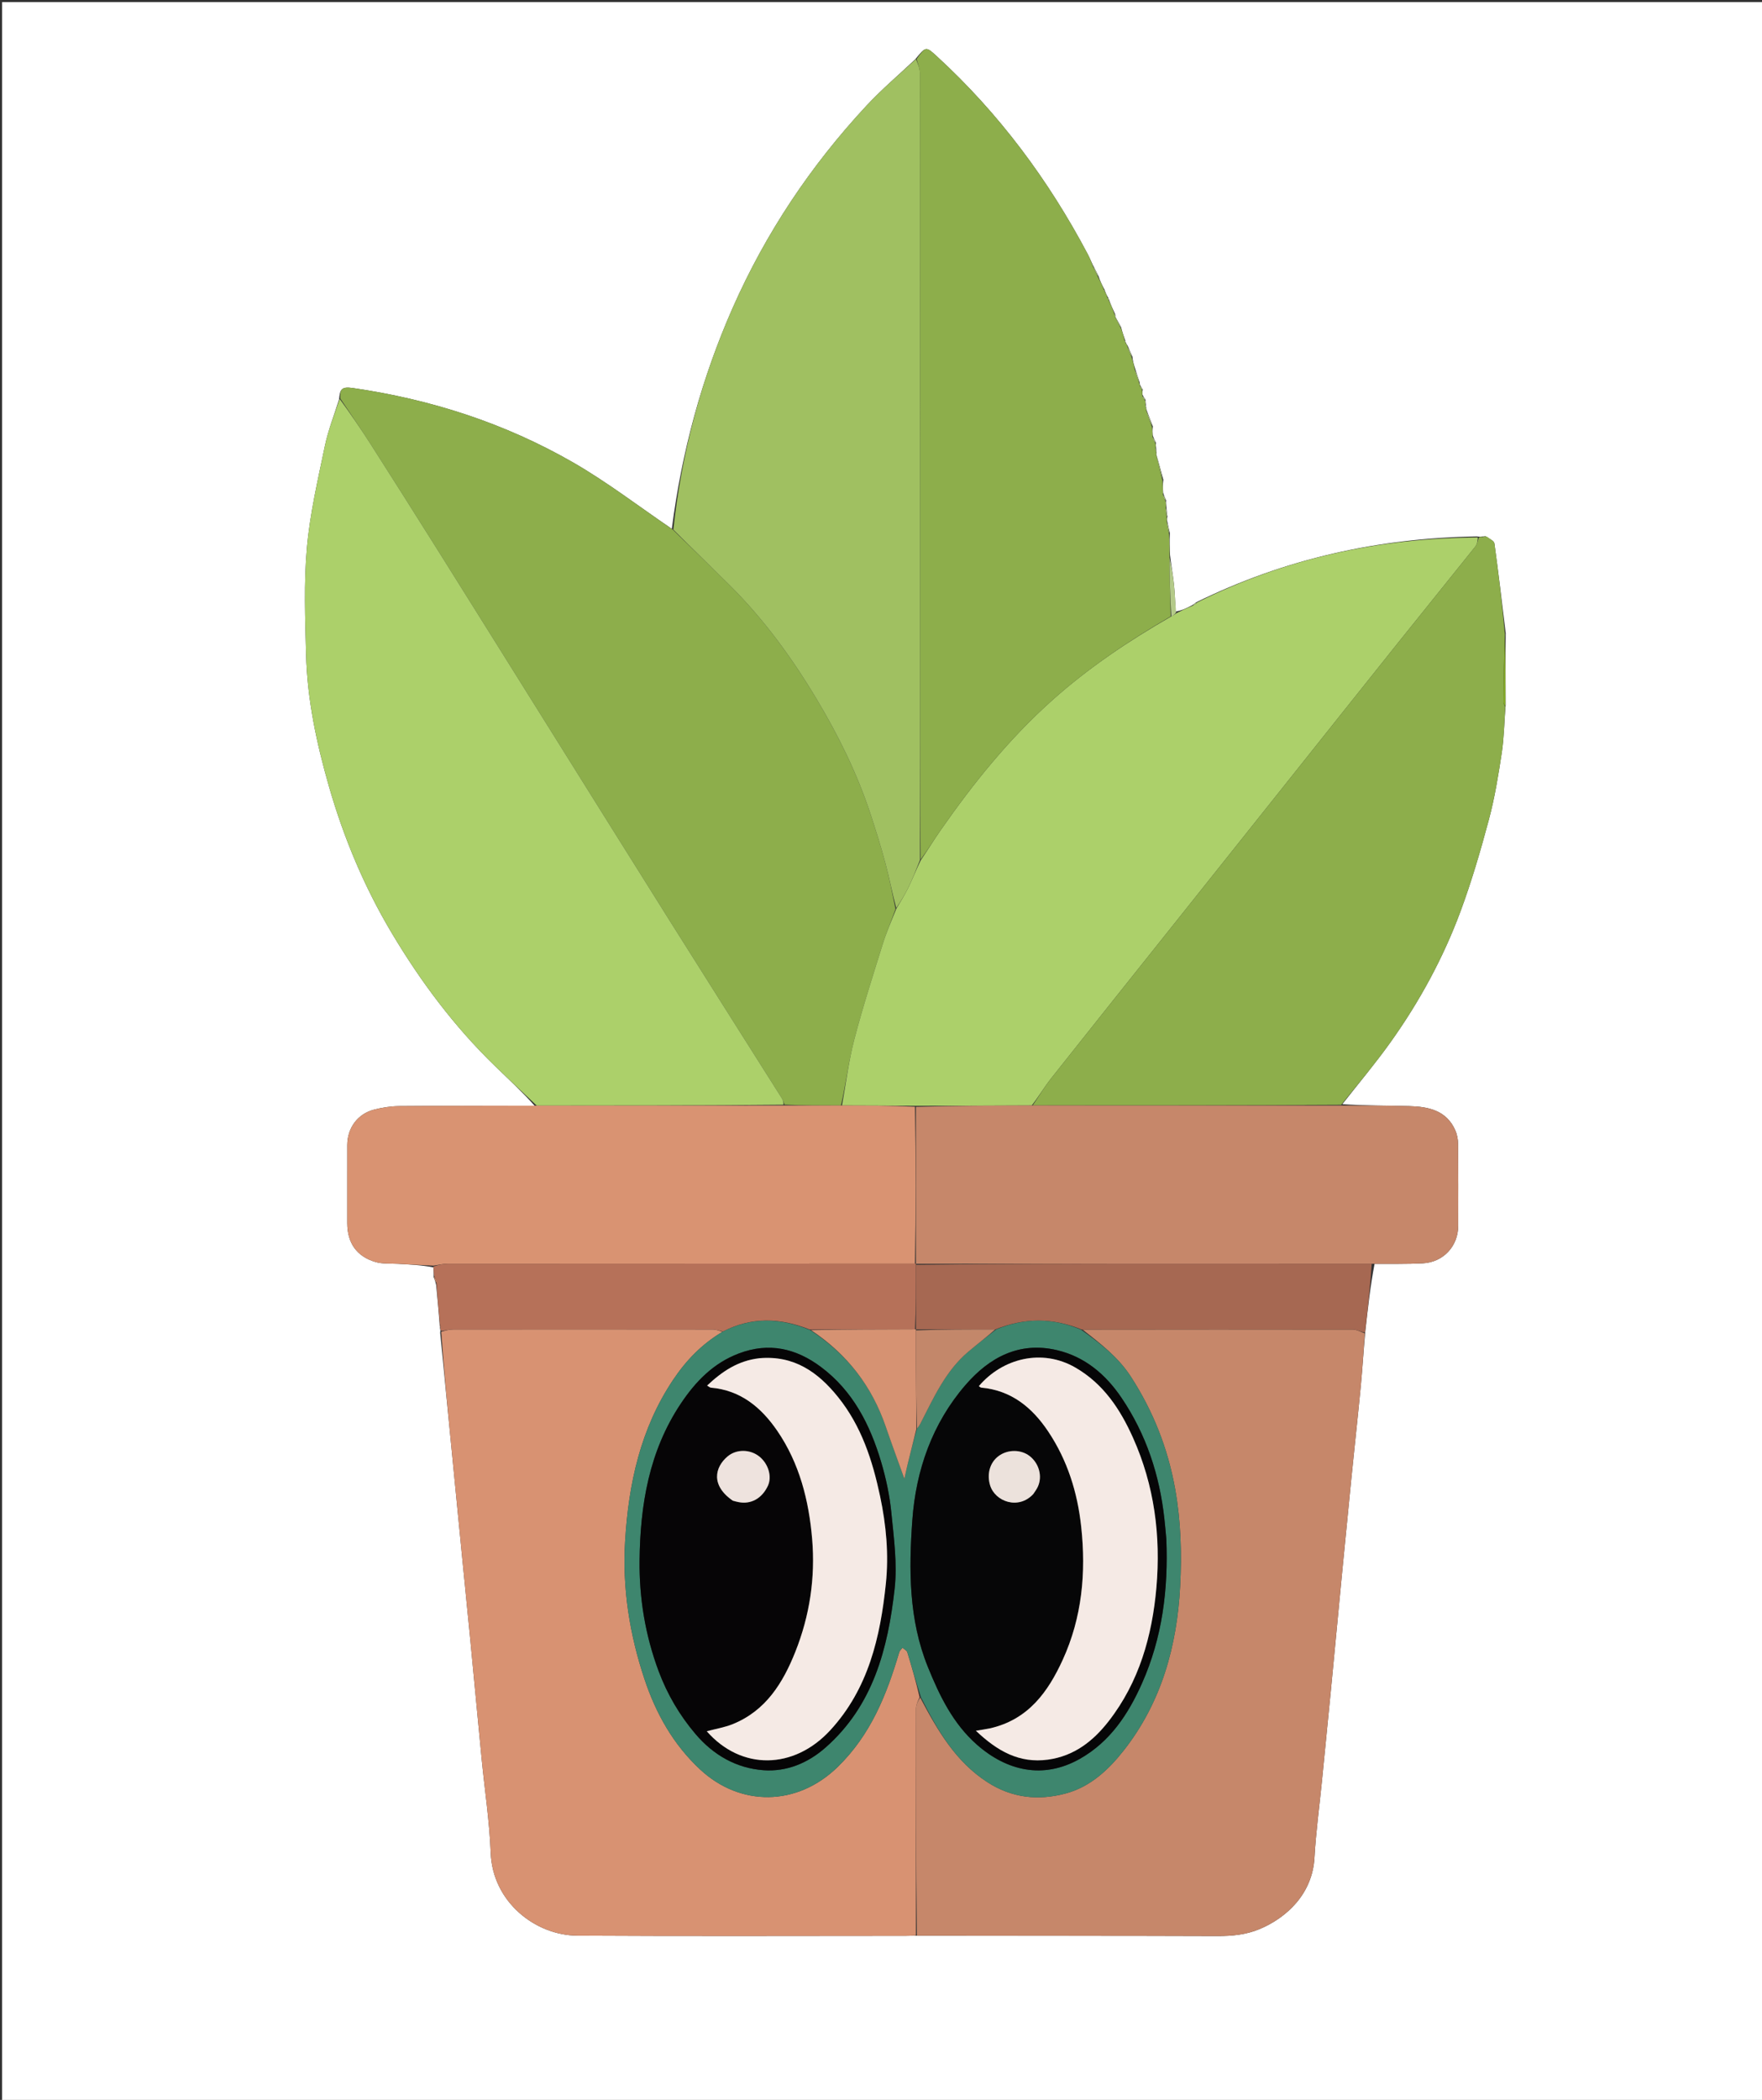 <svg version="1.1" id="Layer_1" xmlns="http://www.w3.org/2000/svg" xmlns:xlink="http://www.w3.org/1999/xlink" x="0px" y="0px"
	 width="100%" viewBox="0 0 858 1022" enable-background="new 0 0 858 1022" xml:space="preserve">
<rect x="0" y="0" width="858" height="1022" fill="#333333" stroke="none"/>
<path fill="#FFFFFF" opacity="1" stroke="none" 
	d="
M439,1023 
	C292.667,1023 146.833,1023 1,1023 
	C1,682.333 1,341.667 1,1 
	C287,1 573,1 859,1 
	C859,341.667 859,682.333 859,1023 
	C719.167,1023 579.333,1023 439,1023 
M543.169,153.587 
	C543.165,153.351 543.069,153.164 542.725,152.257 
	C541.766,150.196 540.807,148.135 539.944,145.65 
	C539.916,145.333 539.762,145.1 539.282,144.316 
	C538.861,143.54 538.44,142.764 538.096,141.631 
	C538.094,141.369 537.988,141.159 537.492,140.307 
	C536.595,138.567 535.697,136.827 534.919,134.378 
	C534.131,132.766 533.344,131.154 532.143,128.973 
	C531.308,127.18 530.55,125.346 529.626,123.6 
	C510.512,87.493 486.44,55.166 456.287,27.48 
	C450.861,22.498 450.863,22.496 445.719,28.816 
	C437.752,36.34 429.345,43.455 421.897,51.463 
	C394.779,80.622 372.897,113.339 356.787,149.813 
	C341.607,184.182 331.927,220.056 327.143,257.377 
	C311.119,246.513 295.687,234.619 278.945,225.003 
	C245.685,205.899 209.659,194.307 171.616,188.822 
	C166.155,188.034 165.499,189.703 165.117,194.339 
	C162.761,201.924 159.783,209.379 158.178,217.12 
	C154.778,233.519 150.92,249.963 149.442,266.584 
	C147.917,283.73 148.601,301.117 149.033,318.38 
	C149.585,340.422 154.178,361.896 160.257,382.999 
	C167.45,407.967 177.443,431.781 190.795,454.161 
	C204.92,477.837 221.302,499.721 241.138,518.93 
	C247.803,525.384 254.603,531.698 260.347,538.173 
	C238.379,538.201 216.411,538.144 194.446,538.332 
	C190.34,538.368 186.146,539.011 182.162,540.034 
	C174.135,542.093 169.117,548.987 169.099,557.329 
	C169.072,569.978 169.08,582.626 169.094,595.274 
	C169.105,604.901 173.651,611.511 182.869,614.211 
	C186.287,615.212 190.103,614.887 193.742,615.093 
	C199.511,615.421 205.285,615.687 210.997,616.809 
	C211.133,618.181 211.268,619.553 211.158,621.586 
	C211.581,622.588 212.004,623.59 212.401,625.448 
	C213.023,631.973 213.646,638.498 214.139,645.512 
	C214.207,645.666 214.275,645.82 214.282,646.622 
	C214.399,647.034 214.517,647.446 214.346,648.644 
	C216.256,668.158 218.166,687.672 220.075,707.185 
	C221.725,724.054 223.366,740.923 225.023,757.79 
	C226.371,771.516 227.761,785.238 229.087,798.966 
	C230.923,817.989 232.686,837.019 234.537,856.04 
	C236.018,871.256 238.355,886.435 238.935,901.683 
	C239.853,925.812 260.831,941.931 281.1,942.051 
	C334.405,942.366 387.712,942.159 441.018,942.15 
	C442.681,942.15 444.343,942.037 446.932,942.122 
	C495.588,942.138 544.243,942.079 592.898,942.253 
	C600,942.279 606.827,941.602 613.36,938.864 
	C626.423,933.389 639.076,921.846 640.081,904.078 
	C640.784,891.637 642.483,879.252 643.718,866.841 
	C645.183,852.112 646.652,837.383 648.075,822.649 
	C649.945,803.285 651.754,783.914 653.622,764.55 
	C655.107,749.154 656.616,733.76 658.163,718.371 
	C659.643,703.647 661.268,688.938 662.671,674.207 
	C663.472,665.787 663.959,657.337 664.822,648.091 
	C666.032,637.086 667.241,626.082 669.33,615.141 
	C677.143,615.066 684.97,615.253 692.766,614.85 
	C702.81,614.331 710.027,606.54 710.059,596.645 
	C710.101,583.343 710.129,570.04 710.003,556.74 
	C709.982,554.501 709.534,552.099 708.63,550.063 
	C704.305,540.336 695.51,538.603 686.255,538.336 
	C675.291,538.019 664.314,538.133 653.654,537.394 
	C661.526,527.326 669.779,517.53 677.189,507.133 
	C691.181,487.501 702.692,466.383 711.095,443.8 
	C716.552,429.136 720.959,414.035 725.006,398.907 
	C727.86,388.238 729.635,377.243 731.293,366.303 
	C732.407,358.951 732.474,351.441 733.17,343.076 
	C733.114,331.717 733.058,320.359 733.194,308.092 
	C731.412,293.549 729.716,278.994 727.701,264.483 
	C727.525,263.212 725.262,262.231 723.319,260.94 
	C722.884,261.022 722.449,261.105 721.369,261.134 
	C720.945,261.2 720.521,261.266 719.18,261.074 
	C671.451,261.846 625.884,271.786 582.399,293.165 
	C581.797,293.698 581.195,294.231 579.904,294.878 
	C577.59,296.043 575.276,297.208 572.493,297.593 
	C572.231,293.202 572.124,288.794 571.663,284.423 
	C571.191,279.949 570.371,275.512 569.742,270.178 
	C569.586,266.793 569.431,263.409 569.673,259.435 
	C569.209,257.524 568.746,255.613 568.269,253.135 
	C568.216,252.761 568.163,252.387 568.488,251.464 
	C568.283,249.983 568.079,248.502 567.909,246.295 
	C567.807,245.579 567.706,244.863 567.854,243.491 
	C567.383,242.527 566.911,241.564 566.383,239.783 
	C566.276,237.857 566.169,235.932 566.487,233.455 
	C565.362,229.27 564.238,225.085 562.997,220.939 
	C562.997,220.939 563.118,220.926 563.2,220.184 
	C563.099,219.449 562.998,218.714 562.913,217.351 
	C562.847,216.939 562.782,216.527 562.917,215.449 
	C562.407,214.509 561.897,213.57 561.322,211.859 
	C561.213,210.573 561.104,209.286 561.389,207.532 
	C560.364,204.911 559.34,202.29 558.237,199.305 
	C558.237,199.305 558.089,198.964 558.166,198.289 
	C558.071,197.851 557.975,197.412 557.895,196.351 
	C557.813,195.947 557.73,195.543 557.819,194.529 
	C557.344,193.894 556.869,193.259 556.325,191.972 
	C556.267,191.32 556.209,190.668 556.476,189.614 
	C556.073,188.976 555.671,188.337 555.125,187.353 
	C555.125,187.353 554.92,187.041 555.008,186.261 
	C554.243,184.019 553.477,181.777 552.58,178.824 
	C552.075,177.218 551.571,175.612 551.43,173.581 
	C550.718,171.983 550.006,170.386 549.099,168.272 
	C548.775,167.827 548.451,167.382 548.141,166.48 
	C548.11,166.167 547.989,165.893 547.659,164.922 
	C547.088,163.291 546.517,161.66 545.921,159.29 
	C544.98,157.496 544.039,155.702 543.005,153.999 
	C543.005,153.999 543.101,153.908 543.169,153.587 
z"/>
<path fill="#8DAE4B" opacity="1" stroke="none" 
	d="
M165.687,193.93 
	C165.499,189.703 166.155,188.034 171.616,188.822 
	C209.659,194.307 245.685,205.899 278.945,225.003 
	C295.687,234.619 311.119,246.513 327.583,257.753 
	C337.141,267.039 346.324,275.883 355.362,284.873 
	C372.037,301.459 385.737,320.301 397.784,340.461 
	C408.152,357.811 417.063,375.804 423.48,394.976 
	C426.244,403.234 428.837,411.563 431.103,419.969 
	C433.064,427.247 434.453,434.679 436.078,442.436 
	C433.974,448.362 431.61,453.809 429.854,459.446 
	C425.049,474.871 420.071,490.264 416.001,505.888 
	C413.262,516.405 411.951,527.293 409.533,538.032 
	C400.071,538.032 391.077,538.014 382.033,537.64 
	C381.574,536.375 381.272,535.399 380.745,534.566 
	C362.514,505.699 344.203,476.883 326.026,447.982 
	C305.26,414.963 284.61,381.872 263.912,348.81 
	C247.038,321.857 230.2,294.881 213.285,267.953 
	C202.428,250.671 191.514,233.424 180.521,216.229 
	C175.712,208.709 170.639,201.358 165.687,193.93 
z"/>
<path fill="#D89272" opacity="1" stroke="none" 
	d="
M446.005,941.977 
	C444.343,942.037 442.681,942.15 441.018,942.15 
	C387.712,942.159 334.405,942.366 281.1,942.051 
	C260.831,941.931 239.853,925.812 238.935,901.683 
	C238.355,886.435 236.018,871.256 234.537,856.04 
	C232.686,837.019 230.923,817.989 229.087,798.966 
	C227.761,785.238 226.371,771.516 225.023,757.79 
	C223.366,740.923 221.725,724.054 220.075,707.185 
	C218.166,687.672 216.256,668.158 214.85,648.185 
	C217.144,647.483 218.934,647.03 220.724,647.028 
	C262.782,646.989 304.84,646.985 346.898,647.041 
	C348.623,647.043 350.348,647.68 351.779,648.2 
	C341.732,654.174 334.101,662.11 327.818,671.489 
	C311.881,695.278 306.064,722.164 304.39,750.093 
	C303.018,772.984 306.546,795.322 313.814,817.169 
	C319.444,834.091 327.927,849.119 340.968,861.226 
	C360.499,879.358 388.076,879.24 407.879,859.989 
	C424.024,844.293 431.766,824.785 437.898,804.069 
	C438.135,803.27 438.95,802.642 439.496,801.935 
	C440.289,802.661 441.532,803.248 441.805,804.134 
	C444.039,811.375 446.091,818.671 447.787,826.032 
	C446.918,827.916 446.066,829.717 446.062,831.519 
	C445.985,868.338 446.004,905.158 446.005,941.977 
z"/>
<path fill="#ACD06A" opacity="1" stroke="none" 
	d="
M410.001,538.015 
	C411.951,527.293 413.262,516.405 416.001,505.888 
	C420.071,490.264 425.049,474.871 429.854,459.446 
	C431.61,453.809 433.974,448.362 436.415,442.36 
	C438.618,438.62 440.633,435.429 442.271,432.055 
	C444.341,427.788 446.104,423.372 448.278,418.829 
	C451.686,413.799 454.68,408.866 457.97,404.139 
	C473.913,381.236 491.282,359.67 512.231,340.927 
	C530.019,325.012 549.569,311.923 570.376,299.981 
	C571.455,299.441 572.208,298.907 572.962,298.373 
	C575.276,297.208 577.59,296.043 580.596,294.87 
	C581.863,294.298 582.439,293.735 583.015,293.172 
	C625.884,271.786 671.451,261.846 719.624,261.561 
	C719.523,263.383 719.254,264.939 718.391,266.02 
	C705.883,281.679 693.253,297.24 680.736,312.892 
	C662.427,335.786 644.187,358.735 625.916,381.659 
	C607.542,404.713 589.166,427.765 570.79,450.817 
	C551.174,475.424 531.51,499.994 511.981,524.671 
	C508.652,528.878 505.896,533.54 502.42,538.006 
	C483.311,538.095 464.656,538.17 445.536,538.188 
	C433.381,538.092 421.691,538.054 410.001,538.015 
z"/>
<path fill="#C6876A" opacity="1" stroke="none" 
	d="
M446.468,942.05 
	C446.004,905.158 445.985,868.338 446.062,831.519 
	C446.066,829.717 446.918,827.916 448.084,826.198 
	C456.569,842.206 465.275,857.3 480.76,867.338 
	C492.707,875.083 505.473,876.411 518.763,872.912 
	C530.842,869.731 539.809,861.32 547.19,851.933 
	C565.566,828.559 573.166,801.052 574.68,771.854 
	C575.495,756.134 575.052,740.414 572.237,724.687 
	C568.689,704.863 561.536,686.795 550.664,669.996 
	C544.47,660.427 535.639,653.727 527.162,647.089 
	C571.334,647.037 615.019,646.993 658.703,647.079 
	C660.665,647.083 662.626,648.266 664.587,648.901 
	C663.959,657.337 663.472,665.787 662.671,674.207 
	C661.268,688.938 659.643,703.647 658.163,718.371 
	C656.616,733.76 655.107,749.154 653.622,764.55 
	C651.754,783.914 649.945,803.285 648.075,822.649 
	C646.652,837.383 645.183,852.112 643.718,866.841 
	C642.483,879.252 640.784,891.637 640.081,904.078 
	C639.076,921.846 626.423,933.389 613.36,938.864 
	C606.827,941.602 600,942.279 592.898,942.253 
	C544.243,942.079 495.588,942.138 446.468,942.05 
z"/>
<path fill="#ACD06A" opacity="1" stroke="none" 
	d="
M165.402,194.135 
	C170.639,201.358 175.712,208.709 180.521,216.229 
	C191.514,233.424 202.428,250.671 213.285,267.953 
	C230.2,294.881 247.038,321.857 263.912,348.81 
	C284.61,381.872 305.26,414.963 326.026,447.982 
	C344.203,476.883 362.514,505.699 380.745,534.566 
	C381.272,535.399 381.574,536.375 381.555,537.663 
	C341.199,538.053 301.27,538.064 261.341,538.076 
	C254.603,531.698 247.803,525.384 241.138,518.93 
	C221.302,499.721 204.92,477.837 190.795,454.161 
	C177.443,431.781 167.45,407.967 160.257,382.999 
	C154.178,361.896 149.585,340.422 149.033,318.38 
	C148.601,301.117 147.917,283.73 149.442,266.584 
	C150.92,249.963 154.778,233.519 158.178,217.12 
	C159.783,209.379 162.761,201.924 165.402,194.135 
z"/>
<path fill="#8DAE4B" opacity="1" stroke="none" 
	d="
M570.052,299.986 
	C549.569,311.923 530.019,325.012 512.231,340.927 
	C491.282,359.67 473.913,381.236 457.97,404.139 
	C454.68,408.866 451.686,413.799 448.28,418.358 
	C448.004,385.615 448.005,353.152 448.005,320.689 
	C448.005,225.629 448.016,130.57 447.935,35.511 
	C447.933,33.238 446.894,30.967 446.339,28.695 
	C450.863,22.496 450.861,22.498 456.287,27.48 
	C486.44,55.166 510.512,87.493 529.626,123.6 
	C530.55,125.346 531.308,127.18 532.232,129.622 
	C533.147,131.877 533.973,133.482 534.799,135.087 
	C535.697,136.827 536.595,138.567 537.409,140.683 
	C537.557,141.369 537.788,141.679 538.019,141.988 
	C538.44,142.764 538.861,143.54 539.193,144.71 
	C539.353,145.427 539.601,145.751 539.849,146.075 
	C540.807,148.135 541.766,150.196 542.57,152.664 
	C542.643,153.35 542.872,153.629 543.101,153.908 
	C543.101,153.908 543.005,153.999 543.018,154.271 
	C544.004,156.371 544.975,158.2 545.947,160.029 
	C546.517,161.66 547.088,163.291 547.583,165.528 
	C547.714,166.402 547.921,166.67 548.127,166.937 
	C548.451,167.382 548.775,167.827 549.054,168.807 
	C549.694,170.897 550.38,172.452 551.066,174.006 
	C551.571,175.612 552.075,177.218 552.484,179.518 
	C553.232,182.489 554.076,184.765 554.92,187.041 
	C554.92,187.041 555.125,187.353 555.136,187.862 
	C555.482,188.92 555.817,189.468 556.151,190.016 
	C556.209,190.668 556.267,191.32 556.262,192.618 
	C556.682,193.888 557.165,194.513 557.648,195.138 
	C557.73,195.543 557.813,195.947 557.7,196.834 
	C557.699,197.866 557.894,198.415 558.089,198.964 
	C558.089,198.964 558.237,199.305 558.196,199.828 
	C559.103,202.901 560.049,205.45 560.995,208 
	C561.104,209.286 561.213,210.573 561.244,212.598 
	C561.683,214.263 562.2,215.189 562.717,216.115 
	C562.782,216.527 562.847,216.939 562.697,217.876 
	C562.693,219.242 562.905,220.084 563.118,220.926 
	C563.118,220.926 562.997,220.939 562.996,221.3 
	C564.018,225.777 565.04,229.892 566.063,234.007 
	C566.169,235.932 566.276,237.857 566.284,240.54 
	C566.658,242.247 567.131,243.197 567.604,244.147 
	C567.706,244.863 567.807,245.579 567.664,246.914 
	C567.649,249.026 567.879,250.52 568.11,252.013 
	C568.163,252.387 568.216,252.761 568.162,253.845 
	C568.463,256.379 568.869,258.201 569.276,260.024 
	C569.431,263.409 569.586,266.793 569.496,270.949 
	C569.518,281.142 569.785,290.564 570.052,299.986 
z"/>
<path fill="#8DAE4B" opacity="1" stroke="none" 
	d="
M502.875,537.992 
	C505.896,533.54 508.652,528.878 511.981,524.671 
	C531.51,499.994 551.174,475.424 570.79,450.817 
	C589.166,427.765 607.542,404.713 625.916,381.659 
	C644.187,358.735 662.427,335.786 680.736,312.892 
	C693.253,297.24 705.883,281.679 718.391,266.02 
	C719.254,264.939 719.523,263.383 720.082,261.69 
	C720.521,261.266 720.945,261.2 721.849,261.346 
	C722.876,261.41 723.422,261.263 723.968,261.115 
	C725.262,262.231 727.525,263.212 727.701,264.483 
	C729.716,278.994 731.412,293.549 732.801,308.84 
	C732.277,320.337 732.126,331.087 732.059,341.837 
	C732.054,342.557 732.678,343.28 733.01,344.002 
	C732.474,351.441 732.407,358.951 731.293,366.303 
	C729.635,377.243 727.86,388.238 725.006,398.907 
	C720.959,414.035 716.552,429.136 711.095,443.8 
	C702.692,466.383 691.181,487.501 677.189,507.133 
	C669.779,517.53 661.526,527.326 653.087,537.706 
	C602.638,538.009 552.756,538 502.875,537.992 
z"/>
<path fill="#A0C061" opacity="1" stroke="none" 
	d="
M446.029,28.755 
	C446.894,30.967 447.933,33.238 447.935,35.511 
	C448.016,130.57 448.005,225.629 448.005,320.689 
	C448.005,353.152 448.004,385.615 448.002,418.549 
	C446.104,423.372 444.341,427.788 442.271,432.055 
	C440.633,435.429 438.618,438.62 436.433,441.968 
	C434.453,434.679 433.064,427.247 431.103,419.969 
	C428.837,411.563 426.244,403.234 423.48,394.976 
	C417.063,375.804 408.152,357.811 397.784,340.461 
	C385.737,320.301 372.037,301.459 355.362,284.873 
	C346.324,275.883 337.141,267.039 327.879,257.765 
	C331.927,220.056 341.607,184.182 356.787,149.813 
	C372.897,113.339 394.779,80.622 421.897,51.463 
	C429.345,43.455 437.752,36.34 446.029,28.755 
z"/>
<path fill="#D99372" opacity="1" stroke="none" 
	d="
M260.844,538.124 
	C301.27,538.064 341.199,538.053 381.606,538.019 
	C391.077,538.014 400.071,538.032 409.533,538.032 
	C421.691,538.054 433.381,538.092 445.537,538.63 
	C446.001,564.408 446,589.688 445.531,614.984 
	C369.333,615.01 293.604,615.012 217.875,615.069 
	C215.602,615.071 213.329,615.662 211.056,615.978 
	C205.285,615.687 199.511,615.421 193.742,615.093 
	C190.103,614.887 186.287,615.212 182.869,614.211 
	C173.651,611.511 169.105,604.901 169.094,595.274 
	C169.08,582.626 169.072,569.978 169.099,557.329 
	C169.117,548.987 174.135,542.093 182.162,540.034 
	C186.146,539.011 190.34,538.368 194.446,538.332 
	C216.411,538.144 238.379,538.201 260.844,538.124 
z"/>
<path fill="#C6876A" opacity="1" stroke="none" 
	d="
M445.999,614.968 
	C446,589.688 446.001,564.408 446.002,538.687 
	C464.656,538.17 483.311,538.095 502.42,538.006 
	C552.756,538 602.638,538.009 652.932,538.038 
	C664.314,538.133 675.291,538.019 686.255,538.336 
	C695.51,538.603 704.305,540.336 708.63,550.063 
	C709.534,552.099 709.982,554.501 710.003,556.74 
	C710.129,570.04 710.101,583.343 710.059,596.645 
	C710.027,606.54 702.81,614.331 692.766,614.85 
	C684.97,615.253 677.143,615.066 668.385,615.094 
	C632.951,615.041 598.462,615.019 563.974,615.031 
	C524.654,615.044 485.335,615.088 446.009,615.081 
	C446.002,615.044 445.999,614.968 445.999,614.968 
z"/>
<path fill="#B67159" opacity="1" stroke="none" 
	d="
M211.027,616.394 
	C213.329,615.662 215.602,615.071 217.875,615.069 
	C293.604,615.012 369.333,615.01 445.531,614.984 
	C445.999,614.968 446.002,615.044 446.006,615.536 
	C446.017,626.333 446.024,636.636 445.56,646.961 
	C428.291,647.01 411.494,647.039 394.329,647.077 
	C379.86,641.26 365.883,640.9 352.073,648.021 
	C350.348,647.68 348.623,647.043 346.898,647.041 
	C304.84,646.985 262.782,646.989 220.724,647.028 
	C218.934,647.03 217.144,647.483 214.994,647.792 
	C214.517,647.446 214.399,647.034 214.432,646.198 
	C214.708,645.432 214.603,645.182 214.268,645.023 
	C213.646,638.498 213.023,631.973 212.574,624.661 
	C212.299,622.891 211.851,621.908 211.404,620.925 
	C211.268,619.553 211.133,618.181 211.027,616.394 
z"/>
<path fill="#A66852" opacity="1" stroke="none" 
	d="
M446.032,646.94 
	C446.024,636.636 446.017,626.333 446.013,615.574 
	C485.335,615.088 524.654,615.044 563.974,615.031 
	C598.462,615.019 632.951,615.041 667.945,615.062 
	C667.241,626.082 666.032,637.086 664.705,648.496 
	C662.626,648.266 660.665,647.083 658.703,647.079 
	C615.019,646.993 571.334,647.037 526.808,647.079 
	C512.347,641.206 498.718,641.386 484.604,647.029 
	C471.418,647.017 458.709,647.011 446.009,646.99 
	C446.017,646.974 446.032,646.94 446.032,646.94 
z"/>
<path fill="#B4CA89" opacity="1" stroke="none" 
	d="
M570.376,299.981 
	C569.785,290.564 569.518,281.142 569.478,271.389 
	C570.371,275.512 571.191,279.949 571.663,284.423 
	C572.124,288.794 572.231,293.202 572.728,297.983 
	C572.208,298.907 571.455,299.441 570.376,299.981 
z"/>
<path fill="#86AB2C" opacity="1" stroke="none" 
	d="
M733.09,343.539 
	C732.678,343.28 732.054,342.557 732.059,341.837 
	C732.126,331.087 732.277,320.337 732.705,309.294 
	C733.058,320.359 733.114,331.717 733.09,343.539 
z"/>
<path fill="#B4CA89" opacity="1" stroke="none" 
	d="
M566.275,233.731 
	C565.04,229.892 564.018,225.777 563.054,221.281 
	C564.238,225.085 565.362,229.27 566.275,233.731 
z"/>
<path fill="#B4CA89" opacity="1" stroke="none" 
	d="
M561.192,207.766 
	C560.049,205.45 559.103,202.901 558.236,200.01 
	C559.34,202.29 560.364,204.911 561.192,207.766 
z"/>
<path fill="#B4CA89" opacity="1" stroke="none" 
	d="
M554.964,186.651 
	C554.076,184.765 553.232,182.489 552.55,179.874 
	C553.477,181.777 554.243,184.019 554.964,186.651 
z"/>
<path fill="#B4CA89" opacity="1" stroke="none" 
	d="
M569.474,259.729 
	C568.869,258.201 568.463,256.379 568.169,254.129 
	C568.746,255.613 569.209,257.524 569.474,259.729 
z"/>
<path fill="#B4CA89" opacity="1" stroke="none" 
	d="
M545.934,159.66 
	C544.975,158.2 544.004,156.371 543.065,154.225 
	C544.039,155.702 544.98,157.496 545.934,159.66 
z"/>
<path fill="#B4CA89" opacity="1" stroke="none" 
	d="
M534.859,134.732 
	C533.973,133.482 533.147,131.877 532.439,129.907 
	C533.344,131.154 534.131,132.766 534.859,134.732 
z"/>
<path fill="#B4CA89" opacity="1" stroke="none" 
	d="
M551.248,173.794 
	C550.38,172.452 549.694,170.897 549.151,169.065 
	C550.006,170.386 550.718,171.983 551.248,173.794 
z"/>
<path fill="#B4CA89" opacity="1" stroke="none" 
	d="
M568.299,251.739 
	C567.879,250.52 567.649,249.026 567.647,247.277 
	C568.079,248.502 568.283,249.983 568.299,251.739 
z"/>
<path fill="#B4CA89" opacity="1" stroke="none" 
	d="
M567.729,243.819 
	C567.131,243.197 566.658,242.247 566.313,240.948 
	C566.911,241.564 567.383,242.527 567.729,243.819 
z"/>
<path fill="#B4CA89" opacity="1" stroke="none" 
	d="
M562.817,215.782 
	C562.2,215.189 561.683,214.263 561.276,212.983 
	C561.897,213.57 562.407,214.509 562.817,215.782 
z"/>
<path fill="#D99372" opacity="1" stroke="none" 
	d="
M211.281,621.256 
	C211.851,621.908 212.299,622.891 212.587,624.233 
	C212.004,623.59 211.581,622.588 211.281,621.256 
z"/>
<path fill="#B4CA89" opacity="1" stroke="none" 
	d="
M556.314,189.815 
	C555.817,189.468 555.482,188.92 555.208,188.035 
	C555.671,188.337 556.073,188.976 556.314,189.815 
z"/>
<path fill="#B4CA89" opacity="1" stroke="none" 
	d="
M582.707,293.168 
	C582.439,293.735 581.863,294.298 580.94,294.813 
	C581.195,294.231 581.797,293.698 582.707,293.168 
z"/>
<path fill="#B4CA89" opacity="1" stroke="none" 
	d="
M557.733,194.834 
	C557.165,194.513 556.682,193.888 556.297,192.943 
	C556.869,193.259 557.344,193.894 557.733,194.834 
z"/>
<path fill="#B4CA89" opacity="1" stroke="none" 
	d="
M563.159,220.555 
	C562.905,220.084 562.693,219.242 562.689,218.189 
	C562.998,218.714 563.099,219.449 563.159,220.555 
z"/>
<path fill="#ACD06A" opacity="1" stroke="none" 
	d="
M723.643,261.028 
	C723.422,261.263 722.876,261.41 722.172,261.372 
	C722.449,261.105 722.884,261.022 723.643,261.028 
z"/>
<path fill="#B4CA89" opacity="1" stroke="none" 
	d="
M558.127,198.626 
	C557.894,198.415 557.699,197.866 557.692,197.145 
	C557.975,197.412 558.071,197.851 558.127,198.626 
z"/>
<path fill="#B4CA89" opacity="1" stroke="none" 
	d="
M543.135,153.748 
	C542.872,153.629 542.643,153.35 542.646,153.047 
	C543.069,153.164 543.165,153.351 543.135,153.748 
z"/>
<path fill="#B4CA89" opacity="1" stroke="none" 
	d="
M539.896,145.862 
	C539.601,145.751 539.353,145.427 539.292,145.027 
	C539.762,145.1 539.916,145.333 539.896,145.862 
z"/>
<path fill="#B4CA89" opacity="1" stroke="none" 
	d="
M538.058,141.81 
	C537.788,141.679 537.557,141.369 537.552,141.03 
	C537.988,141.159 538.094,141.369 538.058,141.81 
z"/>
<path fill="#D89272" opacity="1" stroke="none" 
	d="
M214.204,645.267 
	C214.603,645.182 214.708,645.432 214.463,645.874 
	C214.275,645.82 214.207,645.666 214.204,645.267 
z"/>
<path fill="#B4CA89" opacity="1" stroke="none" 
	d="
M548.134,166.709 
	C547.921,166.67 547.714,166.402 547.642,165.897 
	C547.989,165.893 548.11,166.167 548.134,166.709 
z"/>
<path fill="#3E866E" opacity="1" stroke="none" 
	d="
M485.081,647.036 
	C498.718,641.386 512.347,641.206 526.319,647.111 
	C535.639,653.727 544.47,660.427 550.664,669.996 
	C561.536,686.795 568.689,704.863 572.237,724.687 
	C575.052,740.414 575.495,756.134 574.68,771.854 
	C573.166,801.052 565.566,828.559 547.19,851.933 
	C539.809,861.32 530.842,869.731 518.763,872.912 
	C505.473,876.411 492.707,875.083 480.76,867.338 
	C465.275,857.3 456.569,842.206 448.496,826.116 
	C446.091,818.671 444.039,811.375 441.805,804.134 
	C441.532,803.248 440.289,802.661 439.496,801.935 
	C438.95,802.642 438.135,803.27 437.898,804.069 
	C431.766,824.785 424.024,844.293 407.879,859.989 
	C388.076,879.24 360.499,879.358 340.968,861.226 
	C327.927,849.119 319.444,834.091 313.814,817.169 
	C306.546,795.322 303.018,772.984 304.39,750.093 
	C306.064,722.164 311.881,695.278 327.818,671.489 
	C334.101,662.11 341.732,654.174 351.779,648.199 
	C365.883,640.9 379.86,641.26 394.53,647.368 
	C412.532,659.049 424.547,674.628 431.304,694.327 
	C434.148,702.621 437.203,710.844 440.39,719.733 
	C441.006,716.939 441.394,715.004 441.862,713.089 
	C443.3,707.205 444.769,701.329 446.54,695.275 
	C447.271,694.41 447.732,693.742 448.1,693.027 
	C454.597,680.398 460.358,667.263 471.574,657.804 
	C475.974,654.093 480.573,650.618 485.081,647.036 
M567.925,748.667 
	C567.618,745.521 567.342,742.372 566.999,739.231 
	C564.67,717.905 558.132,698.04 546.052,680.206 
	C538.359,668.848 528.217,660.284 514.679,657.108 
	C496.264,652.787 481.737,660.661 470.134,674.079 
	C453.917,692.833 446.008,715.583 444.261,739.771 
	C442.526,763.812 442.453,788.143 451.812,811.262 
	C457.515,825.348 464.066,838.878 475.73,849.137 
	C490.103,861.779 507.835,866.168 525.815,856.02 
	C540.524,847.718 549.385,834.327 556.073,819.297 
	C565.953,797.091 568.947,773.697 567.925,748.667 
M320.848,813.624 
	C325.011,824.798 331.011,834.919 338.718,843.977 
	C347.391,854.169 358.561,860.587 371.796,861.544 
	C383.044,862.357 393.335,858.118 401.951,850.55 
	C425.249,830.087 432.378,802.261 435.632,773.293 
	C437,761.112 435.243,748.482 434.031,736.142 
	C433.216,727.852 431.449,719.539 429.077,711.542 
	C423.691,693.385 415.294,676.843 399.643,665.206 
	C387.597,656.25 374.435,653.17 359.782,658.716 
	C347.325,663.432 338.7,672.4 331.557,683.065 
	C316.047,706.226 311.706,732.565 311.437,759.598 
	C311.257,777.741 314.149,795.714 320.848,813.624 
z"/>
<path fill="#D69272" opacity="1" stroke="none" 
	d="
M446.226,695.45 
	C444.769,701.329 443.3,707.205 441.862,713.089 
	C441.394,715.004 441.006,716.939 440.39,719.733 
	C437.203,710.844 434.148,702.621 431.304,694.327 
	C424.547,674.628 412.532,659.049 394.898,647.36 
	C411.494,647.039 428.291,647.01 445.56,646.961 
	C446.032,646.94 446.017,646.974 446.009,647.458 
	C446.003,652.416 445.985,656.892 446.01,661.367 
	C446.072,672.728 446.153,684.089 446.226,695.45 
z"/>
<path fill="#C3876A" opacity="1" stroke="none" 
	d="
M446.54,695.275 
	C446.153,684.089 446.072,672.728 446.01,661.367 
	C445.985,656.892 446.003,652.416 446,647.473 
	C458.709,647.011 471.418,647.017 484.604,647.029 
	C480.573,650.618 475.974,654.093 471.574,657.804 
	C460.358,667.263 454.597,680.398 448.1,693.027 
	C447.732,693.742 447.271,694.41 446.54,695.275 
z"/>
<path fill="#060607" opacity="1" stroke="none" 
	d="
M567.937,749.149 
	C568.947,773.697 565.953,797.091 556.073,819.297 
	C549.385,834.327 540.524,847.718 525.815,856.02 
	C507.835,866.168 490.103,861.779 475.73,849.137 
	C464.066,838.878 457.515,825.348 451.812,811.262 
	C442.453,788.143 442.526,763.812 444.261,739.771 
	C446.008,715.583 453.917,692.833 470.134,674.079 
	C481.737,660.661 496.264,652.787 514.679,657.108 
	C528.217,660.284 538.359,668.848 546.052,680.206 
	C558.132,698.04 564.67,717.905 566.999,739.231 
	C567.342,742.372 567.618,745.521 567.937,749.149 
M481.63,841.308 
	C479.796,841.602 477.962,841.897 475.21,842.339 
	C485.655,852.25 496.345,858.302 510.314,856.396 
	C523.054,854.658 532.328,847.363 539.85,837.701 
	C554.709,818.617 561.049,796.152 563.105,772.617 
	C565.295,747.543 562.127,722.956 551.694,699.703 
	C545.469,685.831 537.337,673.518 523.735,665.626 
	C507.359,656.126 488.108,661.116 476.646,674.624 
	C477.05,674.88 477.424,675.312 477.833,675.349 
	C492.477,676.664 502.625,685.047 510.39,696.652 
	C519.769,710.668 524.685,726.302 526.491,743.073 
	C528.901,765.455 526.908,787.234 517.493,807.813 
	C510.347,823.432 500.712,836.967 481.63,841.308 
M503.414,726.872 
	C504.092,725.735 504.894,724.652 505.426,723.45 
	C507.646,718.425 505.943,712.241 501.446,708.696 
	C497.21,705.358 490.675,705.346 486.231,708.668 
	C481.882,711.919 480.541,717.54 482.093,722.791 
	C484.477,730.855 495.986,734.961 503.414,726.872 
z"/>
<path fill="#060506" opacity="1" stroke="none" 
	d="
M320.686,813.27 
	C314.149,795.714 311.257,777.741 311.437,759.598 
	C311.706,732.565 316.047,706.226 331.557,683.065 
	C338.7,672.4 347.325,663.432 359.782,658.716 
	C374.435,653.17 387.597,656.25 399.643,665.206 
	C415.294,676.843 423.691,693.385 429.077,711.542 
	C431.449,719.539 433.216,727.852 434.031,736.142 
	C435.243,748.482 437,761.112 435.632,773.293 
	C432.378,802.261 425.249,830.087 401.951,850.55 
	C393.335,858.118 383.044,862.357 371.796,861.544 
	C358.561,860.587 347.391,854.169 338.718,843.977 
	C331.011,834.919 325.011,824.798 320.686,813.27 
M369.399,661.11 
	C359.372,662.221 351.625,667.463 344.313,674.353 
	C345.319,674.92 345.724,675.33 346.159,675.367 
	C360.672,676.598 370.713,685.039 378.467,696.343 
	C389.299,712.137 393.888,730.283 395.475,749.039 
	C397.067,767.857 394.295,786.327 387.28,803.937 
	C381.239,819.099 372.911,832.578 356.861,839.097 
	C352.877,840.714 348.522,841.415 344.155,842.587 
	C360.931,861.689 386.522,861.372 404.291,842.095 
	C422.873,821.936 428.687,796.677 431.373,770.652 
	C432.828,756.562 431.554,742.328 428.557,728.209 
	C424.834,710.674 419.454,694.082 408.092,679.945 
	C398.401,667.886 386.731,659.541 369.399,661.11 
M357.169,730.505 
	C357.976,730.688 358.78,730.888 359.59,731.053 
	C365.649,732.286 371.052,729.295 373.927,723.122 
	C375.993,718.689 374.195,712.481 369.816,708.925 
	C365.356,705.303 358.634,705.165 354.294,708.827 
	C348.066,714.081 346.005,722.922 357.169,730.505 
z"/>
<path fill="#F5EAE5" opacity="1" stroke="none" 
	d="
M482.014,841.181 
	C500.712,836.967 510.347,823.432 517.493,807.813 
	C526.908,787.234 528.901,765.455 526.491,743.073 
	C524.685,726.302 519.769,710.668 510.39,696.652 
	C502.625,685.047 492.477,676.664 477.833,675.349 
	C477.424,675.312 477.05,674.88 476.646,674.624 
	C488.108,661.116 507.359,656.126 523.735,665.626 
	C537.337,673.518 545.469,685.831 551.694,699.703 
	C562.127,722.956 565.295,747.543 563.105,772.617 
	C561.049,796.152 554.709,818.617 539.85,837.701 
	C532.328,847.363 523.054,854.658 510.314,856.396 
	C496.345,858.302 485.655,852.25 475.21,842.339 
	C477.962,841.897 479.796,841.602 482.014,841.181 
z"/>
<path fill="#ECE2DC" opacity="1" stroke="none" 
	d="
M503.159,727.136 
	C495.986,734.961 484.477,730.855 482.093,722.791 
	C480.541,717.54 481.882,711.919 486.231,708.668 
	C490.675,705.346 497.21,705.358 501.446,708.696 
	C505.943,712.241 507.646,718.425 505.426,723.45 
	C504.894,724.652 504.092,725.735 503.159,727.136 
z"/>
<path fill="#F5EAE5" opacity="1" stroke="none" 
	d="
M369.813,661.032 
	C386.731,659.541 398.401,667.886 408.092,679.945 
	C419.454,694.082 424.834,710.674 428.557,728.209 
	C431.554,742.328 432.828,756.562 431.373,770.652 
	C428.687,796.677 422.873,821.936 404.291,842.095 
	C386.522,861.372 360.931,861.689 344.155,842.587 
	C348.522,841.415 352.877,840.714 356.861,839.097 
	C372.911,832.578 381.239,819.099 387.28,803.937 
	C394.295,786.327 397.067,767.857 395.475,749.039 
	C393.888,730.283 389.299,712.137 378.467,696.343 
	C370.713,685.039 360.672,676.598 346.159,675.367 
	C345.724,675.33 345.319,674.92 344.313,674.353 
	C351.625,667.463 359.372,662.221 369.813,661.032 
z"/>
<path fill="#EEE3DE" opacity="1" stroke="none" 
	d="
M356.822,730.366 
	C346.005,722.922 348.066,714.081 354.294,708.827 
	C358.634,705.165 365.356,705.303 369.816,708.925 
	C374.195,712.481 375.993,718.689 373.927,723.122 
	C371.052,729.295 365.649,732.286 359.59,731.053 
	C358.78,730.888 357.976,730.688 356.822,730.366 
z"/>
</svg>